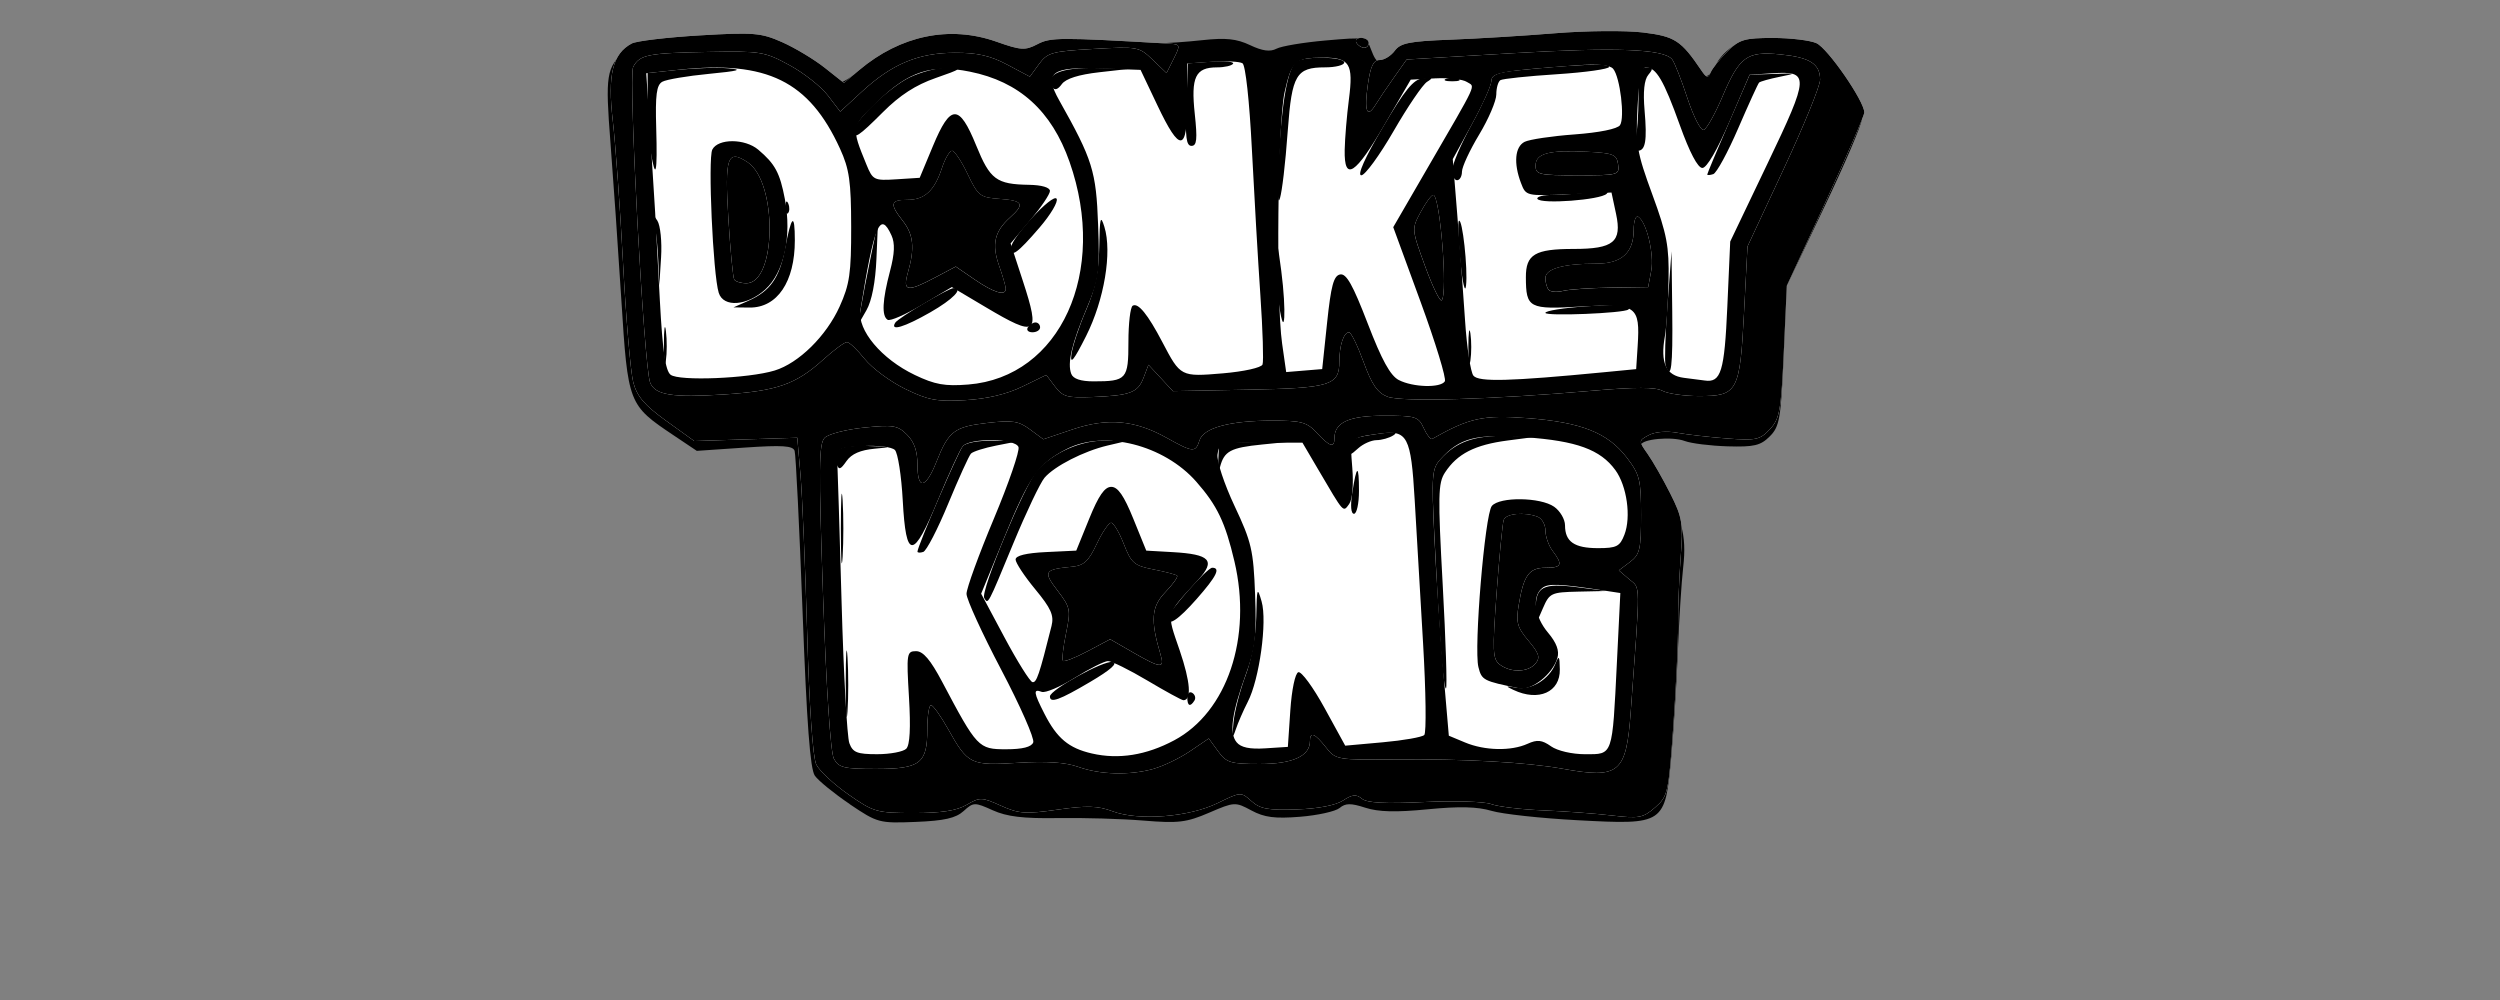 <?xml version="1.0" encoding="UTF-8" standalone="no"?>
<!-- Created with Inkscape (http://www.inkscape.org/) -->

<svg
   xmlns:dc="http://purl.org/dc/elements/1.1/"
   xmlns:cc="http://creativecommons.org/ns#"
   xmlns:rdf="http://www.w3.org/1999/02/22-rdf-syntax-ns#"
   xmlns:svg="http://www.w3.org/2000/svg"
   xmlns="http://www.w3.org/2000/svg"
   xmlns:sodipodi="http://sodipodi.sourceforge.net/DTD/sodipodi-0.dtd"
   xmlns:inkscape="http://www.inkscape.org/namespaces/inkscape"
   width="500"
   height="200"
   viewBox="0 0 132.292 52.917"
   version="1.1"
   id="svg8"
   sodipodi:docname="donkeykong_.svg"
   inkscape:version="0.92.5 (2060ec1f9f, 2020-04-08)">
  <rect x="0" y="0" width="132.292" height="52.917" fill="#808080" stroke="none"/>
  <defs
     id="defs2" />
  <sodipodi:namedview
     id="base"
     pagecolor="#ffffff"
     bordercolor="#666666"
     borderopacity="1.0"
     inkscape:pageopacity="0.0"
     inkscape:pageshadow="2"
     inkscape:zoom="1.6748048"
     inkscape:cx="339.43954"
     inkscape:cy="120.03091"
     inkscape:document-units="mm"
     inkscape:current-layer="layer1"
     showgrid="false"
     units="px"
     inkscape:pagecheckerboard="true"
     inkscape:window-width="1366"
     inkscape:window-height="740"
     inkscape:window-x="0"
     inkscape:window-y="0"
     inkscape:window-maximized="1" />
  <g
     inkscape:label="Layer 1"
     inkscape:groupmode="layer"
     id="layer1"
     transform="translate(0,-244.083)">
    <path
       inkscape:connector-curvature="0"
       id="path2278"
       d="m 44.969,286.635 c -0.83,-0.56 -1.663,-1.238 -1.851,-1.506 -0.247,-0.353 -0.426,-2.75 -0.648,-8.666 -0.169,-4.497 -0.358,-8.333 -0.421,-8.523 -0.09,-0.272 -0.651,-0.309 -2.645,-0.172 l -2.531,0.173 -1.227,-0.822 c -2.4,-1.608 -2.417,-1.65 -2.767,-7.178 -0.17,-2.692 -0.43,-6.436 -0.576,-8.32 -0.278,-3.576 -0.218,-3.956 0.769,-4.849 0.411,-0.372 1.181,-0.528 3.411,-0.693 3.407,-0.252 4.78,0.048 6.611,1.446 0.65,0.496 1.288,0.902 1.419,0.902 0.131,0 0.587,-0.294 1.015,-0.654 2.008,-1.689 4.989,-2.223 7.249,-1.297 0.938,0.384 1.228,0.403 1.896,0.127 0.479,-0.198 1.778,-0.31 3.306,-0.285 1.384,0.023 2.867,0.046 3.295,0.052 0.428,0.006 1.493,-0.068 2.366,-0.163 1.225,-0.133 1.799,-0.073 2.511,0.265 0.653,0.31 1.062,0.365 1.398,0.188 0.261,-0.137 1.437,-0.334 2.612,-0.436 2.135,-0.186 2.138,-0.185 2.395,0.49 0.306,0.804 0.455,0.829 1.162,0.194 0.452,-0.406 1.304,-0.528 5.468,-0.783 8.286,-0.507 9.31,-0.393 10.259,1.142 0.676,1.094 0.907,1.12 1.404,0.159 0.211,-0.408 0.744,-0.891 1.184,-1.074 0.982,-0.407 3.424,-0.201 4.281,0.361 0.708,0.464 2.214,2.987 2.205,3.693 -0.003,0.268 -0.898,2.357 -1.987,4.641 l -1.981,4.154 -0.163,3.7 c -0.148,3.355 -0.217,3.754 -0.738,4.275 -0.486,0.486 -0.829,0.567 -2.227,0.526 -0.908,-0.027 -1.931,-0.154 -2.273,-0.283 -0.678,-0.255 -2.308,-0.102 -2.308,0.217 0,0.109 0.405,0.871 0.9,1.694 1.257,2.088 1.524,3.045 1.329,4.762 -0.092,0.805 -0.219,2.807 -0.282,4.449 -0.063,1.642 -0.22,4.146 -0.348,5.564 -0.326,3.613 -0.348,3.628 -4.967,3.382 -1.931,-0.103 -3.979,-0.326 -4.55,-0.497 -0.74,-0.221 -1.71,-0.244 -3.375,-0.081 -1.68,0.165 -2.607,0.141 -3.301,-0.084 -0.766,-0.249 -1.047,-0.246 -1.36,0.015 -0.217,0.18 -1.16,0.389 -2.094,0.464 -1.333,0.107 -1.886,0.035 -2.571,-0.333 -0.855,-0.46 -0.899,-0.458 -2.241,0.119 -1.2,0.516 -1.628,0.567 -3.468,0.416 -1.154,-0.095 -3.197,-0.155 -4.538,-0.133 -1.826,0.029 -2.691,-0.074 -3.44,-0.412 -0.963,-0.434 -1.022,-0.433 -1.546,0.042 -0.414,0.375 -1.022,0.512 -2.53,0.573 -1.936,0.077 -2.023,0.054 -3.495,-0.939 z"
       style="fill:#000000;stroke-width:0.26" />
    <path
       inkscape:connector-curvature="0"
       id="path2276"
       d="m 58.87,287.012 c -0.779,-0.291 -1.357,-0.308 -2.9,-0.086 -1.701,0.245 -2.053,0.221 -3.002,-0.207 -1.014,-0.457 -1.117,-0.46 -1.813,-0.049 -0.524,0.309 -1.335,0.436 -2.795,0.436 -1.959,0 -2.124,-0.047 -3.46,-0.98 -0.772,-0.539 -1.538,-1.251 -1.703,-1.583 -0.186,-0.373 -0.371,-3.046 -0.485,-7.002 -0.101,-3.52 -0.26,-7.276 -0.353,-8.347 l -0.169,-1.947 -2.726,0.087 -2.726,0.087 -1.485,-1.069 c -1.142,-0.822 -1.544,-1.292 -1.742,-2.034 -0.141,-0.531 -0.384,-3.36 -0.539,-6.286 -0.155,-2.927 -0.401,-6.335 -0.546,-7.574 -0.284,-2.416 -0.008,-3.534 1.005,-4.074 0.248,-0.133 1.864,-0.325 3.589,-0.428 2.86,-0.17 3.247,-0.139 4.369,0.358 0.677,0.3 1.689,0.908 2.25,1.351 l 1.019,0.807 0.813,-0.684 c 2.18,-1.835 4.784,-2.373 7.255,-1.5 1.301,0.46 1.523,0.473 2.169,0.135 0.699,-0.366 1.153,-0.368 6.92,-0.033 0.657,0.038 0.665,0.059 0.295,0.799 l -0.379,0.76 -0.737,-0.706 c -0.719,-0.689 -0.795,-0.703 -3.132,-0.57 -2.194,0.125 -2.436,0.192 -2.88,0.802 l -0.485,0.665 -1.195,-0.635 c -0.898,-0.477 -1.589,-0.634 -2.779,-0.63 -1.923,0.007 -3.326,0.594 -4.91,2.054 l -1.151,1.061 -0.651,-0.853 c -0.358,-0.469 -1.273,-1.192 -2.034,-1.606 -1.313,-0.715 -1.529,-0.75 -4.25,-0.701 -3.233,0.058 -3.674,0.145 -4.021,0.793 -0.263,0.491 0.564,15.878 0.898,16.707 0.266,0.66 1.179,0.806 3.916,0.626 2.791,-0.183 3.795,-0.536 5.235,-1.836 0.568,-0.514 1.136,-0.934 1.262,-0.934 0.125,10e-6 0.546,0.399 0.935,0.886 0.389,0.487 1.352,1.202 2.14,1.587 1.227,0.601 1.684,0.686 3.187,0.599 1.147,-0.067 2.193,-0.315 3.021,-0.718 l 1.267,-0.616 0.464,0.615 c 0.407,0.54 0.65,0.608 1.978,0.554 2.013,-0.082 2.405,-0.231 2.709,-1.031 l 0.257,-0.676 0.646,0.697 0.646,0.697 3.988,-0.076 c 4.348,-0.082 4.819,-0.228 4.819,-1.49 0,-0.847 0.232,-1.547 0.512,-1.547 0.108,0 0.455,0.707 0.77,1.571 0.436,1.196 0.739,1.635 1.268,1.838 0.751,0.288 5.504,0.149 10.864,-0.318 2.251,-0.196 3.31,-0.195 3.682,0.004 0.287,0.154 1.155,0.28 1.927,0.28 2.056,0 2.172,-0.215 2.392,-4.413 l 0.184,-3.505 1.921,-4.114 c 1.056,-2.263 1.921,-4.38 1.921,-4.706 0,-0.844 -0.545,-1.189 -2.124,-1.344 -1.755,-0.172 -2.144,0.115 -3.05,2.248 -0.386,0.91 -0.829,1.696 -0.984,1.748 -0.155,0.052 -0.542,-0.7 -0.861,-1.671 -0.319,-0.971 -0.683,-1.897 -0.809,-2.057 -0.438,-0.557 -2.976,-0.654 -8.498,-0.326 l -5.552,0.33 -0.678,0.959 c -0.373,0.527 -0.811,1.176 -0.972,1.441 -0.454,0.745 -0.606,0.336 -0.403,-1.082 0.138,-0.965 0.295,-1.289 0.624,-1.29 0.241,-2.5e-4 0.601,-0.221 0.798,-0.49 0.3,-0.41 0.78,-0.506 2.933,-0.587 1.415,-0.053 3.917,-0.207 5.559,-0.341 1.642,-0.134 3.734,-0.152 4.649,-0.04 1.683,0.206 2.01,0.419 3.082,2.004 0.278,0.411 0.359,0.428 0.497,0.105 0.09,-0.213 0.487,-0.709 0.881,-1.103 0.636,-0.636 0.907,-0.716 2.412,-0.716 0.932,0 1.969,0.125 2.303,0.277 0.602,0.274 2.532,3.067 2.532,3.665 0,0.171 -0.922,2.303 -2.05,4.739 l -2.05,4.429 -0.16,3.492 c -0.144,3.131 -0.22,3.555 -0.739,4.107 -0.524,0.558 -0.738,0.604 -2.268,0.486 -0.929,-0.071 -2.114,-0.208 -2.633,-0.303 -0.557,-0.103 -1.172,-0.052 -1.501,0.124 -0.552,0.295 -0.553,0.304 -0.063,0.998 0.272,0.385 0.81,1.327 1.196,2.093 0.638,1.266 0.688,1.573 0.551,3.375 -0.083,1.09 -0.145,2.693 -0.138,3.563 0.007,0.87 -0.105,3.264 -0.249,5.322 -0.252,3.596 -0.29,3.764 -0.967,4.353 -0.638,0.555 -0.852,0.595 -2.28,0.426 -0.866,-0.103 -2.513,-0.225 -3.659,-0.272 -1.146,-0.047 -2.376,-0.197 -2.733,-0.332 -0.357,-0.136 -1.957,-0.185 -3.556,-0.109 -2.069,0.098 -3.017,0.048 -3.286,-0.176 -0.299,-0.248 -0.508,-0.228 -1.002,0.096 -0.387,0.253 -1.321,0.433 -2.455,0.472 -1.502,0.051 -1.93,-0.027 -2.387,-0.439 -0.551,-0.497 -0.568,-0.496 -1.781,0.099 -1.522,0.747 -4.184,0.956 -5.573,0.438 z m 2.175,-2.247 c 0.518,-0.144 1.388,-0.564 1.931,-0.933 l 0.989,-0.671 0.491,0.675 c 0.443,0.608 0.659,0.675 2.202,0.675 1.741,0 2.66,-0.418 2.66,-1.208 0,-0.523 0.255,-0.425 0.844,0.324 0.521,0.662 0.583,0.673 3.672,0.642 3.601,-0.036 6.975,0.153 8.853,0.494 3.006,0.546 3.368,0.244 3.606,-3.009 0.517,-7.069 0.524,-6.503 -0.077,-7.016 l -0.552,-0.472 0.588,-0.443 c 0.524,-0.395 0.588,-0.667 0.588,-2.49 0,-1.857 -0.07,-2.138 -0.751,-3.031 -1.005,-1.317 -2.404,-1.874 -5.255,-2.091 -2.348,-0.179 -3.071,-0.021 -5.047,1.097 -0.083,0.047 -0.284,-0.21 -0.449,-0.571 -0.278,-0.61 -0.425,-0.656 -2.103,-0.656 -1.842,0 -2.62,0.352 -2.62,1.187 0,0.534 -0.247,0.46 -0.931,-0.278 -0.528,-0.57 -0.816,-0.649 -2.366,-0.648 -2.242,0.002 -3.633,0.38 -3.844,1.045 -0.208,0.655 -0.343,0.644 -1.741,-0.137 -1.682,-0.94 -3.131,-1.068 -4.986,-0.441 l -1.537,0.52 -0.707,-0.523 c -0.606,-0.448 -0.932,-0.496 -2.28,-0.34 -1.721,0.2 -2.028,0.435 -2.664,2.04 -0.57,1.439 -1.009,1.523 -1.009,0.193 0,-0.735 -0.169,-1.229 -0.552,-1.612 -0.494,-0.494 -0.733,-0.533 -2.271,-0.377 -0.946,0.096 -1.885,0.338 -2.086,0.538 -0.312,0.309 -0.325,1.561 -0.086,8.401 0.17,4.882 0.394,8.251 0.57,8.581 0.254,0.475 0.529,0.542 2.21,0.542 2.362,0 2.735,-0.286 2.735,-2.095 0,-0.704 0.088,-1.279 0.195,-1.279 0.107,1.5e-4 0.514,0.568 0.903,1.262 1.057,1.882 1.189,1.946 3.705,1.789 1.499,-0.093 2.507,-0.026 3.175,0.212 1.179,0.421 2.72,0.462 3.998,0.107 z m -3.266,-0.81 c -1.225,-0.282 -1.847,-0.802 -2.507,-2.094 -0.582,-1.14 -0.608,-1.344 -0.148,-1.167 0.189,0.072 0.977,-0.263 1.752,-0.745 0.775,-0.482 1.563,-0.88 1.753,-0.883 0.189,-0.003 1.131,0.461 2.092,1.033 0.961,0.571 1.816,1.038 1.9,1.038 0.445,0 0.374,-0.962 -0.194,-2.631 -0.708,-2.082 -0.777,-1.82 0.988,-3.753 0.924,-1.012 0.618,-1.34 -1.356,-1.453 l -1.403,-0.08 -0.685,-1.687 c -0.497,-1.225 -0.817,-1.687 -1.167,-1.687 -0.35,0 -0.67,0.463 -1.167,1.687 l -0.685,1.687 -1.605,0.077 c -1.048,0.051 -1.605,0.187 -1.605,0.394 0,0.174 0.467,0.881 1.037,1.571 0.84,1.017 1.004,1.385 0.865,1.942 -0.649,2.593 -0.793,3.019 -1.01,2.975 -0.133,-0.027 -0.799,-1.091 -1.479,-2.364 l -1.236,-2.315 1.215,-2.958 c 1.341,-3.264 1.808,-3.926 3.321,-4.702 1.977,-1.014 5.139,-0.214 6.848,1.732 1.109,1.263 1.533,2.149 2.02,4.22 0.946,4.025 -0.383,7.969 -3.188,9.466 -1.479,0.789 -2.939,1.023 -4.354,0.697 z m -12.834,-0.547 c -0.12,-0.321 -0.305,-3.68 -0.411,-7.463 -0.106,-3.784 -0.21,-7.171 -0.23,-7.528 -0.035,-0.608 0.052,-0.654 1.363,-0.729 0.783,-0.045 1.526,0.046 1.687,0.206 0.158,0.157 0.346,1.361 0.417,2.676 0.172,3.165 0.547,3.15 1.883,-0.077 0.562,-1.356 1.142,-2.612 1.288,-2.791 0.374,-0.455 2.776,-0.427 2.953,0.035 0.076,0.198 -0.512,1.908 -1.306,3.802 -0.794,1.893 -1.444,3.679 -1.444,3.967 0,0.289 0.826,2.094 1.835,4.012 1.009,1.918 1.772,3.651 1.696,3.851 -0.094,0.244 -0.566,0.363 -1.442,0.363 -1.457,0 -1.529,-0.077 -3.378,-3.569 -0.617,-1.166 -1.006,-1.622 -1.38,-1.622 -0.495,0 -0.514,0.122 -0.376,2.437 0.097,1.627 0.049,2.533 -0.144,2.726 -0.159,0.159 -0.853,0.289 -1.541,0.289 -1.061,0 -1.286,-0.089 -1.47,-0.584 z m 37.127,0.164 c -0.479,-0.336 -0.729,-0.362 -1.238,-0.13 -0.866,0.395 -2.268,0.366 -3.307,-0.069 l -0.86,-0.359 -0.298,-3.47 c -0.164,-1.908 -0.374,-5.077 -0.468,-7.042 -0.156,-3.279 -0.13,-3.617 0.322,-4.115 1.031,-1.139 1.849,-1.35 4.505,-1.164 2.699,0.19 3.959,0.65 4.751,1.735 0.612,0.839 0.843,2.478 0.481,3.417 -0.241,0.626 -0.413,0.714 -1.398,0.714 -1.253,0 -1.746,-0.34 -1.746,-1.205 0,-0.32 -0.26,-0.764 -0.577,-0.986 -0.727,-0.509 -2.885,-0.536 -3.296,-0.041 -0.368,0.443 -0.959,7.537 -0.71,8.526 0.174,0.695 0.258,0.738 2.166,1.123 0.655,0.132 1.771,-0.76 2.015,-1.61 0.109,-0.379 -0.049,-0.802 -0.498,-1.335 -0.715,-0.849 -0.856,-1.905 -0.316,-2.353 0.315,-0.262 0.893,-0.24 3.264,0.122 l 0.879,0.134 -0.182,3.681 c -0.247,4.992 -0.197,4.849 -1.677,4.849 -0.697,0 -1.467,-0.179 -1.812,-0.42 z m -16.635,-0.212 c -0.403,-0.486 -0.254,-1.557 0.509,-3.65 0.478,-1.31 0.552,-1.97 0.47,-4.154 -0.089,-2.362 -0.187,-2.786 -1.088,-4.699 -0.545,-1.157 -0.95,-2.384 -0.902,-2.726 0.085,-0.601 0.164,-0.622 2.292,-0.622 h 2.204 l 0.839,1.428 c 1.38,2.349 1.304,2.264 1.633,1.817 0.168,-0.229 0.237,-1.012 0.166,-1.899 -0.13,-1.631 -0.152,-1.603 1.454,-1.826 1.468,-0.204 1.651,0.143 1.847,3.51 0.094,1.618 0.294,5.031 0.444,7.586 0.15,2.555 0.178,4.738 0.063,4.852 -0.115,0.114 -1.104,0.288 -2.196,0.386 l -1.987,0.179 -1.093,-1.992 c -0.601,-1.096 -1.226,-1.949 -1.388,-1.895 -0.168,0.055 -0.35,0.925 -0.424,2.024 l -0.13,1.927 -1.191,0.077 c -0.828,0.054 -1.292,-0.044 -1.521,-0.321 z m 13.933,-4.105 c -0.387,-0.292 -0.405,-0.679 -0.172,-3.829 0.142,-1.927 0.31,-3.651 0.373,-3.829 0.121,-0.342 1.103,-0.433 1.797,-0.167 0.226,0.087 0.411,0.415 0.411,0.729 0,0.314 0.172,0.798 0.381,1.076 0.555,0.734 0.488,0.893 -0.372,0.893 -0.875,0 -1.162,0.398 -1.423,1.973 -0.152,0.917 -0.08,1.178 0.517,1.887 0.565,0.671 0.634,0.894 0.374,1.207 -0.389,0.469 -1.303,0.498 -1.885,0.06 z m -19.426,-0.655 -1.197,-0.689 -1.191,0.632 c -0.655,0.347 -1.243,0.577 -1.306,0.51 -0.064,-0.067 0.008,-0.718 0.159,-1.446 0.26,-1.252 0.236,-1.374 -0.446,-2.269 -0.775,-1.017 -0.713,-1.12 0.762,-1.264 0.631,-0.062 0.877,-0.287 1.31,-1.204 0.293,-0.621 0.637,-1.126 0.765,-1.122 0.128,0.003 0.429,0.51 0.67,1.127 0.396,1.013 0.547,1.142 1.573,1.343 0.624,0.122 1.185,0.27 1.246,0.329 0.061,0.059 -0.218,0.45 -0.62,0.87 -0.747,0.78 -0.8,1.478 -0.253,3.32 0.219,0.737 0.01,0.718 -1.473,-0.136 z m -11.542,-14.678 c -1.756,-0.84 -3.04,-2.37 -2.872,-3.422 0.727,-4.536 1.04,-5.289 1.645,-3.959 0.189,0.415 0.167,0.959 -0.077,1.882 -0.409,1.552 -0.45,2.383 -0.127,2.583 0.131,0.081 0.948,-0.276 1.817,-0.793 l 1.579,-0.94 1.798,1.068 c 2.709,1.609 2.897,1.476 1.963,-1.386 l -0.65,-1.99 1.041,-1.234 c 0.572,-0.679 1.041,-1.373 1.041,-1.542 0,-0.186 -0.436,-0.315 -1.103,-0.326 -1.734,-0.029 -2.065,-0.275 -2.8,-2.081 -0.9,-2.212 -1.358,-2.207 -2.287,0.023 l -0.703,1.687 -1.233,0.079 c -1.18,0.076 -1.249,0.042 -1.585,-0.779 -0.815,-1.992 -0.816,-1.984 0.583,-3.332 1.672,-1.611 2.853,-1.994 4.89,-1.585 2.615,0.525 4.327,2.074 5.275,4.773 2.048,5.826 -0.485,11.393 -5.361,11.783 -1.235,0.099 -1.761,0.005 -2.833,-0.508 z m 25.619,0.273 c -0.449,-0.233 -0.9,-1.053 -1.647,-2.996 -0.788,-2.048 -1.13,-2.656 -1.459,-2.593 -0.341,0.066 -0.483,0.591 -0.689,2.545 l -0.26,2.463 -0.953,0.079 -0.953,0.079 -0.215,-1.507 c -0.33,-2.31 -0.237,-11.671 0.132,-13.309 0.37,-1.639 0.567,-1.817 2.022,-1.823 1.424,-0.005 1.625,0.316 1.381,2.203 -0.111,0.857 -0.212,2.063 -0.224,2.68 -0.033,1.708 0.562,1.322 2.135,-1.382 l 1.359,-2.336 1.292,-0.068 c 0.711,-0.037 1.467,0.048 1.681,0.19 0.443,0.293 0.662,-0.181 -2.162,4.69 l -1.736,2.995 1.446,3.948 c 0.795,2.172 1.373,4.066 1.285,4.209 -0.223,0.36 -1.689,0.319 -2.436,-0.068 z m -38.536,-0.281 c -0.274,-0.219 -0.425,-1.266 -0.568,-3.933 -0.107,-1.999 -0.22,-4.102 -0.25,-4.673 -0.031,-0.571 -0.149,-2.458 -0.263,-4.194 l -0.207,-3.155 1.754,-0.188 c 4.632,-0.496 6.862,0.6 8.498,4.176 0.495,1.082 0.588,1.732 0.592,4.139 0.004,2.455 -0.082,3.047 -0.61,4.216 -0.706,1.561 -2.164,2.998 -3.44,3.388 -1.378,0.422 -5.07,0.571 -5.505,0.223 z m 5.014,-4.517 c 0.992,-0.903 1.406,-2.816 1.034,-4.777 -0.264,-1.391 -0.517,-1.862 -1.409,-2.616 -0.705,-0.596 -2.128,-0.6 -2.431,-0.006 -0.24,0.47 0.036,6.626 0.34,7.582 0.25,0.788 1.502,0.695 2.467,-0.183 z m -1.647,-0.523 c -0.067,-0.109 -0.206,-1.553 -0.308,-3.209 -0.201,-3.27 -0.056,-3.701 1.011,-3.001 1.596,1.046 1.543,6.409 -0.064,6.409 -0.284,0 -0.572,-0.089 -0.64,-0.198 z m 17.837,4.998 c -0.22,-0.572 0.021,-1.596 0.816,-3.478 0.647,-1.532 0.695,-1.884 0.603,-4.413 -0.104,-2.848 -0.291,-3.447 -2.055,-6.582 -0.834,-1.482 -0.438,-1.787 2.203,-1.693 l 2.099,0.075 0.894,1.882 c 1.193,2.513 1.578,2.472 1.578,-0.17 v -2.052 l 1.323,-0.09 c 0.728,-0.05 1.447,-0.013 1.598,0.08 0.161,0.1 0.367,1.983 0.497,4.543 0.122,2.405 0.324,5.886 0.45,7.735 0.126,1.85 0.177,3.498 0.114,3.662 -0.065,0.168 -0.987,0.373 -2.103,0.468 -2.227,0.188 -2.237,0.183 -3.198,-1.652 -0.773,-1.476 -1.284,-2.103 -1.571,-1.926 -0.124,0.076 -0.225,0.937 -0.225,1.913 0,1.98 -0.096,2.089 -1.847,2.089 -0.676,0 -1.077,-0.134 -1.176,-0.393 z m 21.278,0.089 c -0.15,-0.19 -0.35,-1.513 -0.443,-2.941 -0.094,-1.428 -0.278,-3.928 -0.409,-5.557 l -0.239,-2.961 1.023,-1.864 c 0.563,-1.025 1.023,-2.05 1.023,-2.277 0,-0.429 0.517,-0.524 4.456,-0.817 1.175,-0.088 1.813,-0.029 1.988,0.184 0.364,0.443 0.623,2.585 0.36,2.978 -0.132,0.198 -1.094,0.393 -2.409,0.49 -1.204,0.088 -2.393,0.266 -2.643,0.394 -0.51,0.262 -0.586,1.133 -0.19,2.174 0.263,0.691 0.277,0.695 2.528,0.601 l 2.263,-0.094 0.243,1.139 c 0.315,1.478 -0.135,1.846 -2.249,1.846 -2.045,0 -2.53,0.288 -2.525,1.502 0.007,1.634 0.155,1.711 2.958,1.544 2.896,-0.173 3.094,-0.033 2.957,2.09 l -0.079,1.224 -1.687,0.163 c -5.004,0.483 -6.652,0.527 -6.925,0.182 z m 11.144,0.116 c -0.958,-0.119 -1.266,-0.795 -1.009,-2.215 0.084,-0.463 0.17,-1.787 0.192,-2.942 0.034,-1.808 -0.085,-2.438 -0.858,-4.543 -0.817,-2.225 -0.887,-2.635 -0.785,-4.585 0.079,-1.501 0.212,-2.142 0.443,-2.142 0.546,0 0.943,0.674 1.797,3.054 0.518,1.444 0.951,2.267 1.193,2.267 0.232,0 0.792,-0.96 1.439,-2.466 l 1.06,-2.466 1.174,-0.077 c 2.012,-0.133 2,0.121 -0.221,4.765 l -1.979,4.139 -0.153,3.45 c -0.152,3.433 -0.334,4.027 -1.192,3.903 -0.143,-0.021 -0.639,-0.085 -1.102,-0.142 z m -13.701,-5.907 c -0.716,-1.963 -0.716,-1.968 -0.231,-2.868 0.267,-0.496 0.566,-0.902 0.663,-0.902 0.362,0 0.781,5.24 0.446,5.575 -0.089,0.089 -0.484,-0.724 -0.878,-1.805 z m -23.836,0.706 -0.998,-0.685 -1.079,0.571 c -1.508,0.799 -1.744,0.754 -1.45,-0.272 0.367,-1.278 0.293,-1.995 -0.278,-2.722 -0.702,-0.892 -0.655,-1.109 0.241,-1.109 0.919,0 1.435,-0.474 1.835,-1.685 0.165,-0.501 0.406,-0.911 0.535,-0.911 0.129,0 0.5,0.555 0.824,1.233 0.552,1.156 0.658,1.238 1.692,1.313 1.243,0.09 1.345,0.271 0.553,0.983 -0.824,0.741 -0.979,1.416 -0.584,2.539 0.195,0.553 0.355,1.108 0.355,1.233 0,0.399 -0.621,0.215 -1.647,-0.489 z m 30.389,0.557 c -0.103,-0.103 -0.187,-0.386 -0.187,-0.63 0,-0.498 0.957,-0.768 2.718,-0.768 1.318,0 1.955,-0.582 1.955,-1.788 0,-0.461 0.108,-0.772 0.241,-0.69 0.44,0.272 0.851,1.981 0.687,2.856 l -0.162,0.863 -1.965,0.029 c -1.081,0.016 -2.22,0.094 -2.532,0.172 -0.312,0.078 -0.651,0.058 -0.754,-0.044 z m -0.706,-6.585 c 0,-0.647 0.712,-0.837 2.737,-0.733 1.378,0.071 1.556,0.143 1.63,0.664 0.081,0.567 0.017,0.584 -2.142,0.584 -2.044,0 -2.225,-0.042 -2.225,-0.514 z m -9.475,-6.495 c -0.088,-0.143 0.022,-0.26 0.244,-0.26 0.223,0 0.405,0.117 0.405,0.26 0,0.143 -0.11,0.26 -0.244,0.26 -0.134,0 -0.316,-0.117 -0.405,-0.26 z"
       style="fill:#ffffff;stroke-width:0.26" />
    <path
       inkscape:connector-curvature="0"
       id="path2274"
       d="m 58.87,287.012 c -0.779,-0.291 -1.357,-0.308 -2.9,-0.086 -1.701,0.245 -2.053,0.221 -3.002,-0.207 -1.014,-0.457 -1.117,-0.46 -1.813,-0.049 -0.524,0.309 -1.335,0.436 -2.795,0.436 -1.959,0 -2.124,-0.047 -3.46,-0.98 -0.772,-0.539 -1.538,-1.251 -1.703,-1.583 -0.186,-0.373 -0.371,-3.046 -0.485,-7.002 -0.101,-3.52 -0.26,-7.276 -0.353,-8.347 l -0.169,-1.947 -2.726,0.087 -2.726,0.087 -1.485,-1.069 c -1.142,-0.822 -1.544,-1.292 -1.742,-2.034 -0.141,-0.531 -0.384,-3.36 -0.539,-6.286 -0.155,-2.927 -0.401,-6.335 -0.546,-7.574 -0.284,-2.416 -0.008,-3.534 1.005,-4.074 0.248,-0.133 1.864,-0.325 3.589,-0.428 2.86,-0.17 3.247,-0.139 4.369,0.358 0.677,0.3 1.689,0.908 2.25,1.351 l 1.019,0.807 0.813,-0.684 c 2.18,-1.835 4.784,-2.373 7.255,-1.5 1.301,0.46 1.523,0.473 2.169,0.135 0.699,-0.366 1.153,-0.368 6.92,-0.033 0.657,0.038 0.665,0.059 0.295,0.799 l -0.379,0.76 -0.737,-0.706 c -0.719,-0.689 -0.795,-0.703 -3.132,-0.57 -2.194,0.125 -2.436,0.192 -2.88,0.802 l -0.485,0.665 -1.195,-0.635 c -0.898,-0.477 -1.589,-0.634 -2.779,-0.63 -1.923,0.007 -3.326,0.594 -4.91,2.054 l -1.151,1.061 -0.651,-0.853 c -0.358,-0.469 -1.273,-1.192 -2.034,-1.606 -1.313,-0.715 -1.529,-0.75 -4.25,-0.701 -3.233,0.058 -3.674,0.145 -4.021,0.793 -0.263,0.491 0.564,15.878 0.898,16.707 0.266,0.66 1.179,0.806 3.916,0.626 2.791,-0.183 3.795,-0.536 5.235,-1.836 0.568,-0.514 1.136,-0.934 1.262,-0.934 0.125,10e-6 0.546,0.399 0.935,0.886 0.389,0.487 1.352,1.202 2.14,1.587 1.227,0.601 1.684,0.686 3.187,0.599 1.147,-0.067 2.193,-0.315 3.021,-0.718 l 1.267,-0.616 0.464,0.615 c 0.407,0.54 0.65,0.608 1.978,0.554 2.013,-0.082 2.405,-0.231 2.709,-1.031 l 0.257,-0.676 0.646,0.697 0.646,0.697 3.988,-0.076 c 4.348,-0.082 4.819,-0.228 4.819,-1.49 0,-0.847 0.232,-1.547 0.512,-1.547 0.108,0 0.455,0.707 0.77,1.571 0.436,1.196 0.739,1.635 1.268,1.838 0.751,0.288 5.504,0.149 10.864,-0.318 2.251,-0.196 3.31,-0.195 3.682,0.004 0.287,0.154 1.155,0.28 1.927,0.28 2.056,0 2.172,-0.215 2.392,-4.413 l 0.184,-3.505 1.921,-4.114 c 1.056,-2.263 1.921,-4.38 1.921,-4.706 0,-0.844 -0.545,-1.189 -2.124,-1.344 -1.755,-0.172 -2.144,0.115 -3.05,2.248 -0.386,0.91 -0.829,1.696 -0.984,1.748 -0.155,0.052 -0.542,-0.7 -0.861,-1.671 -0.319,-0.971 -0.683,-1.897 -0.809,-2.057 -0.438,-0.557 -2.976,-0.654 -8.498,-0.326 l -5.552,0.33 -0.678,0.959 c -0.373,0.527 -0.811,1.176 -0.972,1.441 -0.454,0.745 -0.606,0.336 -0.403,-1.082 0.138,-0.965 0.295,-1.289 0.624,-1.29 0.241,-2.5e-4 0.601,-0.221 0.798,-0.49 0.3,-0.41 0.78,-0.506 2.933,-0.587 1.415,-0.053 3.917,-0.207 5.559,-0.341 1.642,-0.134 3.734,-0.152 4.649,-0.04 1.683,0.206 2.01,0.419 3.082,2.004 0.278,0.411 0.359,0.428 0.497,0.105 0.09,-0.213 0.487,-0.709 0.881,-1.103 0.636,-0.636 0.907,-0.716 2.412,-0.716 0.932,0 1.969,0.125 2.303,0.277 0.602,0.274 2.532,3.067 2.532,3.665 0,0.171 -0.922,2.303 -2.05,4.739 l -2.05,4.429 -0.16,3.492 c -0.144,3.131 -0.22,3.555 -0.739,4.107 -0.524,0.558 -0.738,0.604 -2.268,0.486 -0.929,-0.071 -2.114,-0.208 -2.633,-0.303 -0.557,-0.103 -1.172,-0.052 -1.501,0.124 -0.552,0.295 -0.553,0.304 -0.063,0.998 0.272,0.385 0.81,1.327 1.196,2.093 0.638,1.266 0.688,1.573 0.551,3.375 -0.083,1.09 -0.145,2.693 -0.138,3.563 0.007,0.87 -0.105,3.264 -0.249,5.322 -0.252,3.596 -0.29,3.764 -0.967,4.353 -0.638,0.555 -0.852,0.595 -2.28,0.426 -0.866,-0.103 -2.513,-0.225 -3.659,-0.272 -1.146,-0.047 -2.376,-0.197 -2.733,-0.332 -0.357,-0.136 -1.957,-0.185 -3.556,-0.109 -2.069,0.098 -3.017,0.048 -3.286,-0.176 -0.299,-0.248 -0.508,-0.228 -1.002,0.096 -0.387,0.253 -1.321,0.433 -2.455,0.472 -1.502,0.051 -1.93,-0.027 -2.387,-0.439 -0.551,-0.497 -0.568,-0.496 -1.781,0.099 -1.522,0.747 -4.184,0.956 -5.573,0.438 z m 2.175,-2.247 c 0.518,-0.144 1.388,-0.564 1.931,-0.933 l 0.989,-0.671 0.491,0.675 c 0.443,0.608 0.659,0.675 2.202,0.675 1.741,0 2.66,-0.418 2.66,-1.208 0,-0.523 0.255,-0.425 0.844,0.324 0.521,0.662 0.583,0.673 3.672,0.642 3.601,-0.036 6.975,0.153 8.853,0.494 3.006,0.546 3.368,0.244 3.606,-3.009 0.517,-7.069 0.524,-6.503 -0.077,-7.016 l -0.552,-0.472 0.588,-0.443 c 0.524,-0.395 0.588,-0.667 0.588,-2.49 0,-1.857 -0.07,-2.138 -0.751,-3.031 -1.005,-1.317 -2.404,-1.874 -5.255,-2.091 -2.348,-0.179 -3.071,-0.021 -5.047,1.097 -0.083,0.047 -0.284,-0.21 -0.449,-0.571 -0.278,-0.61 -0.425,-0.656 -2.103,-0.656 -1.842,0 -2.62,0.352 -2.62,1.187 0,0.534 -0.247,0.46 -0.931,-0.278 -0.528,-0.57 -0.816,-0.649 -2.366,-0.648 -2.242,0.002 -3.633,0.38 -3.844,1.045 -0.208,0.655 -0.343,0.644 -1.741,-0.137 -1.682,-0.94 -3.131,-1.068 -4.986,-0.441 l -1.537,0.52 -0.707,-0.523 c -0.606,-0.448 -0.932,-0.496 -2.28,-0.34 -1.721,0.2 -2.028,0.435 -2.664,2.04 -0.57,1.439 -1.009,1.523 -1.009,0.193 0,-0.735 -0.169,-1.229 -0.552,-1.612 -0.494,-0.494 -0.733,-0.533 -2.271,-0.377 -0.946,0.096 -1.885,0.338 -2.086,0.538 -0.312,0.309 -0.325,1.561 -0.086,8.401 0.17,4.882 0.394,8.251 0.57,8.581 0.254,0.475 0.529,0.542 2.21,0.542 2.362,0 2.735,-0.286 2.735,-2.095 0,-0.704 0.088,-1.279 0.195,-1.279 0.107,1.5e-4 0.514,0.568 0.903,1.262 1.057,1.882 1.189,1.946 3.705,1.789 1.499,-0.093 2.507,-0.026 3.175,0.212 1.179,0.421 2.72,0.462 3.998,0.107 z m 4.229,-2.461 c 0.055,-0.571 0.341,-1.681 0.635,-2.466 0.317,-0.844 0.549,-2.118 0.568,-3.115 0.029,-1.542 0.054,-1.612 0.283,-0.813 0.306,1.064 -0.115,4.12 -0.733,5.315 -0.232,0.449 -0.519,1.11 -0.638,1.468 -0.169,0.51 -0.194,0.427 -0.116,-0.388 z m -20.521,-2.077 c 6e-4,-1.571 0.043,-2.18 0.095,-1.353 0.052,0.826 0.051,2.111 -0.001,2.856 -0.052,0.744 -0.095,0.068 -0.094,-1.502 z m 18.075,0.763 c 0,-0.223 0.119,-0.331 0.264,-0.242 0.145,0.09 0.197,0.272 0.114,0.405 -0.223,0.36 -0.378,0.293 -0.378,-0.163 z m -7.269,-0.054 c 0,-0.35 2.85,-1.917 3.316,-1.823 0.299,0.061 -0.098,0.413 -1.188,1.056 -1.634,0.964 -2.128,1.142 -2.128,0.766 z m 24.532,-0.342 c -0.448,-0.212 -0.428,-0.228 0.147,-0.119 0.771,0.147 1.734,-0.437 2.062,-1.25 0.197,-0.487 0.227,-0.453 0.241,0.278 0.024,1.207 -1.122,1.717 -2.45,1.09 z m -3.85,-2.244 c -0.088,-1.252 -0.239,-3.884 -0.335,-5.849 -0.16,-3.282 -0.134,-3.616 0.317,-4.115 0.844,-0.932 1.81,-1.271 3.53,-1.236 l 1.635,0.033 -1.605,0.209 c -1.737,0.226 -2.667,0.701 -3.316,1.691 -0.37,0.564 -0.383,1.203 -0.122,5.97 0.161,2.936 0.239,5.391 0.174,5.456 -0.065,0.065 -0.191,-0.906 -0.279,-2.159 z m 3.129,0.903 c -0.387,-0.292 -0.405,-0.679 -0.172,-3.829 0.142,-1.927 0.31,-3.651 0.373,-3.829 0.121,-0.342 1.103,-0.433 1.797,-0.167 0.226,0.087 0.411,0.415 0.411,0.729 0,0.314 0.172,0.798 0.381,1.076 0.555,0.734 0.488,0.893 -0.372,0.893 -0.875,0 -1.162,0.398 -1.423,1.973 -0.152,0.917 -0.08,1.178 0.517,1.887 0.565,0.671 0.634,0.894 0.374,1.207 -0.389,0.469 -1.303,0.498 -1.885,0.06 z m -19.426,-0.655 -1.197,-0.689 -1.191,0.632 c -0.655,0.347 -1.243,0.577 -1.306,0.51 -0.064,-0.067 0.008,-0.718 0.159,-1.446 0.26,-1.252 0.236,-1.374 -0.446,-2.269 -0.775,-1.017 -0.713,-1.12 0.762,-1.264 0.631,-0.062 0.877,-0.287 1.31,-1.204 0.293,-0.621 0.637,-1.126 0.765,-1.122 0.128,0.003 0.429,0.51 0.67,1.127 0.396,1.013 0.547,1.142 1.573,1.343 0.624,0.122 1.185,0.27 1.246,0.329 0.061,0.059 -0.218,0.45 -0.62,0.87 -0.747,0.78 -0.8,1.478 -0.253,3.32 0.219,0.737 0.01,0.718 -1.473,-0.136 z m 1.847,-1.811 c 0.003,-0.305 2.087,-2.661 2.355,-2.661 0.458,0 0.233,0.454 -0.821,1.651 -0.983,1.117 -1.538,1.482 -1.534,1.01 z m 19.478,-0.487 c -0.015,-1.168 0.386,-1.376 2.196,-1.144 l 1.558,0.2 -1.505,0.034 c -1.437,0.033 -1.522,0.072 -1.872,0.878 l -0.367,0.844 -0.01,-0.812 z m -29.187,-0.572 c -0.212,-0.344 2.139,-6.001 2.807,-6.754 0.833,-0.938 2.341,-1.6 3.581,-1.571 l 1.114,0.026 -0.978,0.23 c -1.254,0.296 -2.801,1.086 -3.331,1.702 -0.228,0.265 -0.97,1.825 -1.65,3.467 -1.381,3.338 -1.331,3.243 -1.543,2.9 z m -7.587,-3.678 c 0,-1.642 0.042,-2.314 0.094,-1.493 0.051,0.821 0.051,2.164 0,2.985 -0.051,0.821 -0.094,0.149 -0.094,-1.493 z m 4.055,1.22 c 0,-0.272 2.147,-5.268 2.393,-5.568 0.156,-0.191 0.815,-0.313 1.597,-0.296 l 1.331,0.028 -1.15,0.226 c -0.632,0.124 -1.236,0.316 -1.341,0.426 -0.105,0.11 -0.647,1.303 -1.204,2.65 -0.556,1.348 -1.15,2.496 -1.32,2.553 -0.169,0.056 -0.308,0.048 -0.308,-0.019 z m 23.007,-3.102 c 0.232,-1.512 0.356,-1.55 0.356,-0.108 0,0.666 -0.118,1.211 -0.263,1.211 -0.162,0 -0.198,-0.421 -0.094,-1.103 z m -7.088,-1.752 0.045,-0.909 1.947,-0.032 1.947,-0.032 -1.61,0.161 c -1.687,0.169 -2.017,0.346 -2.24,1.2 -0.075,0.286 -0.115,0.11 -0.09,-0.389 z m -20.217,0.187 c -0.282,-0.736 0.133,-0.967 1.652,-0.92 1.289,0.04 1.337,0.058 0.378,0.145 -0.748,0.068 -1.222,0.274 -1.484,0.648 -0.334,0.477 -0.406,0.494 -0.547,0.128 z m 27.142,-0.804 c 0,-0.487 0.185,-0.572 1.687,-0.781 0.713,-0.099 0.916,-0.067 0.649,0.104 -0.214,0.137 -0.614,0.25 -0.888,0.252 -0.274,0.002 -0.712,0.197 -0.973,0.434 -0.442,0.4 -0.475,0.4 -0.475,-0.008 z m -36.263,-5.484 c 0.002,-0.857 0.05,-1.176 0.108,-0.709 0.058,0.467 0.057,1.167 -0.003,1.558 -0.059,0.39 -0.107,0.008 -0.105,-0.848 z m 42.571,0.13 c 0,-0.785 0.049,-1.107 0.108,-0.714 0.059,0.393 0.059,1.035 0,1.428 -0.059,0.393 -0.108,0.071 -0.108,-0.714 z m 10.436,0.973 c -0.062,-0.178 -0.017,-1.609 0.1,-3.18 l 0.214,-2.856 0.038,3.18 c 0.035,2.93 -0.059,3.693 -0.352,2.856 z m -31.441,-0.584 c 0.057,-0.428 0.405,-1.48 0.774,-2.336 0.492,-1.142 0.678,-2.043 0.699,-3.375 0.024,-1.531 0.067,-1.695 0.27,-1.038 0.417,1.344 -0.005,3.868 -0.968,5.781 -0.646,1.283 -0.852,1.54 -0.776,0.969 z m -2.307,-1.428 c 0.088,-0.143 0.27,-0.26 0.405,-0.26 0.134,0 0.244,0.117 0.244,0.26 0,0.143 -0.182,0.26 -0.405,0.26 -0.223,0 -0.333,-0.117 -0.244,-0.26 z m -7.019,-0.244 c 0.16,-0.259 2.815,-1.833 3.092,-1.833 0.541,0 -0.028,0.59 -1.231,1.279 -1.386,0.793 -2.148,1.02 -1.86,0.554 z m 20.32,-0.896 c -0.105,-0.698 -0.176,-1.808 -0.158,-2.466 0.029,-1.056 0.06,-0.984 0.268,0.62 0.278,2.147 0.181,3.778 -0.11,1.846 z m -22.134,0.101 c 0.083,-0.5 0.321,-1.726 0.528,-2.726 l 0.376,-1.817 -0.082,1.947 c -0.052,1.235 -0.245,2.232 -0.528,2.726 l -0.446,0.779 z m 36.22,0.272 c 0,-0.109 0.963,-0.264 2.14,-0.345 1.955,-0.134 2.545,-0.09 2.251,0.167 -0.225,0.198 -4.391,0.366 -4.391,0.177 z m -42.184,-0.636 c 1.163,-0.513 1.654,-1.207 1.947,-2.749 0.34,-1.793 0.52,-1.949 0.52,-0.451 0,2.193 -0.932,3.572 -2.401,3.555 l -0.844,-0.01 0.779,-0.344 z m 35.818,-1.837 c -0.716,-1.963 -0.716,-1.968 -0.231,-2.868 0.267,-0.496 0.566,-0.902 0.663,-0.902 0.362,0 0.781,5.24 0.446,5.575 -0.089,0.089 -0.484,-0.724 -0.878,-1.805 z m 1.87,-0.23 c -0.112,-1.123 -0.148,-2.096 -0.081,-2.164 0.183,-0.183 0.483,2.55 0.377,3.434 -0.051,0.424 -0.184,-0.148 -0.296,-1.271 z m -25.706,0.936 -0.998,-0.685 -1.079,0.571 c -1.508,0.799 -1.744,0.754 -1.45,-0.272 0.367,-1.278 0.293,-1.995 -0.278,-2.722 -0.702,-0.892 -0.655,-1.109 0.241,-1.109 0.919,0 1.435,-0.474 1.835,-1.685 0.165,-0.501 0.406,-0.911 0.535,-0.911 0.129,0 0.5,0.555 0.824,1.233 0.552,1.156 0.658,1.238 1.692,1.313 1.243,0.09 1.345,0.271 0.553,0.983 -0.824,0.741 -0.979,1.416 -0.584,2.539 0.195,0.553 0.355,1.108 0.355,1.233 0,0.399 -0.621,0.215 -1.647,-0.489 z m 30.389,0.557 c -0.103,-0.103 -0.187,-0.386 -0.187,-0.63 0,-0.498 0.957,-0.768 2.718,-0.768 1.318,0 1.955,-0.582 1.955,-1.788 0,-0.461 0.108,-0.772 0.241,-0.69 0.44,0.272 0.851,1.981 0.687,2.856 l -0.162,0.863 -1.965,0.029 c -1.081,0.016 -2.22,0.094 -2.532,0.172 -0.312,0.078 -0.651,0.058 -0.754,-0.044 z m -47.128,-1.528 c -0.029,-0.714 -0.117,-1.59 -0.197,-1.947 -0.123,-0.554 -0.102,-0.582 0.146,-0.195 0.161,0.252 0.249,1.12 0.197,1.947 l -0.094,1.493 z m 4.016,0.97 c -0.067,-0.109 -0.206,-1.553 -0.308,-3.209 -0.201,-3.27 -0.056,-3.701 1.011,-3.001 1.596,1.046 1.543,6.409 -0.064,6.409 -0.284,0 -0.572,-0.089 -0.64,-0.198 z m 14.639,-1.662 c 0.016,-0.543 2.226,-2.926 2.421,-2.61 0.094,0.153 -0.313,0.841 -0.906,1.53 -1.169,1.359 -1.53,1.616 -1.515,1.08 z m -11.931,-2.185 c 0.013,-0.302 0.074,-0.364 0.157,-0.157 0.075,0.187 0.066,0.411 -0.021,0.498 -0.086,0.086 -0.148,-0.067 -0.136,-0.341 z m 26.096,-2.315 c 0.153,-3.179 0.493,-5.079 0.96,-5.376 0.459,-0.292 2.517,-0.247 2.517,0.054 0,0.143 -0.459,0.26 -1.02,0.26 -1.516,0 -1.752,0.397 -1.964,3.3 -0.281,3.853 -0.66,5.204 -0.494,1.762 z m 13.702,1.9 c -0.072,-0.117 0.314,-0.214 0.858,-0.215 0.544,-0.002 1.456,-0.075 2.027,-0.164 0.705,-0.109 0.955,-0.076 0.779,0.104 -0.322,0.329 -3.484,0.566 -3.664,0.274 z m -4.514,-1.522 c 0,-0.292 0.467,-1.383 1.038,-2.423 0.571,-1.041 1.038,-2.078 1.038,-2.305 0,-0.308 0.347,-0.448 1.363,-0.551 3.182,-0.321 4.867,-0.386 4.867,-0.188 0,0.116 -1.246,0.292 -2.768,0.391 -1.523,0.098 -2.866,0.239 -2.985,0.313 -0.119,0.074 -0.217,0.413 -0.217,0.755 0,0.341 -0.409,1.298 -0.908,2.126 -0.499,0.828 -0.908,1.71 -0.909,1.96 -3.6e-4,0.25 -0.117,0.454 -0.26,0.454 -0.143,0 -0.26,-0.239 -0.26,-0.531 z m -3.675,-2.259 c 1.178,-2 1.624,-2.546 2.128,-2.603 0.518,-0.058 0.559,-0.023 0.22,0.187 -0.23,0.142 -1.026,1.314 -1.77,2.603 -0.744,1.289 -1.514,2.344 -1.711,2.344 -0.227,0 0.188,-0.927 1.133,-2.531 z m 8.088,2.017 c 0,-0.647 0.712,-0.837 2.737,-0.733 1.378,0.071 1.556,0.143 1.63,0.664 0.081,0.567 0.017,0.584 -2.142,0.584 -2.044,0 -2.225,-0.042 -2.225,-0.514 z m 9.086,0.47 c 0,-0.048 0.505,-1.255 1.122,-2.682 l 1.122,-2.595 1.279,-0.044 c 1.225,-0.042 1.238,-0.035 0.303,0.154 -0.537,0.109 -1.024,0.246 -1.083,0.304 -0.059,0.059 -0.556,1.149 -1.106,2.422 -0.55,1.273 -1.143,2.363 -1.318,2.422 -0.175,0.058 -0.319,0.067 -0.319,0.019 z m -55.906,-1.189 c -0.088,-0.535 -0.162,-1.694 -0.164,-2.575 l -0.003,-1.602 1.622,-0.172 c 0.892,-0.095 2.09,-0.13 2.661,-0.079 0.788,0.071 0.537,0.141 -1.038,0.293 -1.142,0.11 -2.252,0.297 -2.466,0.417 -0.308,0.172 -0.376,0.687 -0.324,2.454 0.07,2.396 -0.029,2.831 -0.288,1.263 z m 52.108,-0.649 c 0.086,-0.321 0.158,-1.314 0.16,-2.207 0.003,-1.322 0.082,-1.622 0.425,-1.622 0.347,0 0.364,0.069 0.094,0.394 -0.217,0.261 -0.284,0.895 -0.198,1.882 0.14,1.611 0.049,2.137 -0.369,2.137 -0.151,0 -0.2,-0.254 -0.112,-0.584 z m -23.766,-1.858 0.083,-2.183 1.255,-0.089 c 0.69,-0.049 1.201,-0.001 1.134,0.106 -0.066,0.107 -0.45,0.195 -0.852,0.195 -1.14,0 -1.385,0.509 -1.176,2.454 0.145,1.352 0.11,1.699 -0.173,1.7 -0.278,4.6e-4 -0.337,-0.469 -0.271,-2.183 z m -17.606,1.404 c 0,-0.515 1.876,-2.319 2.954,-2.841 0.607,-0.294 1.505,-0.525 1.995,-0.514 0.83,0.019 0.787,0.057 -0.615,0.545 -1.053,0.367 -1.889,0.908 -2.778,1.797 -1.301,1.301 -1.556,1.467 -1.556,1.013 z m 10.516,-2.333 c -0.415,-0.672 0.431,-1.043 2.301,-1.007 l 1.85,0.035 -1.665,0.188 c -1.099,0.124 -1.774,0.338 -1.987,0.629 -0.216,0.295 -0.381,0.346 -0.499,0.154 z m 20.83,-0.436 c 0.178,-0.072 0.471,-0.072 0.649,0 0.178,0.072 0.033,0.131 -0.325,0.131 -0.357,0 -0.503,-0.059 -0.324,-0.131 z m -4.738,-1.905 c -0.088,-0.143 0.022,-0.26 0.244,-0.26 0.223,0 0.405,0.117 0.405,0.26 0,0.143 -0.11,0.26 -0.244,0.26 -0.134,0 -0.316,-0.117 -0.405,-0.26 z"
       style="fill:#000000;stroke-width:0.26" />
  </g>
</svg>
